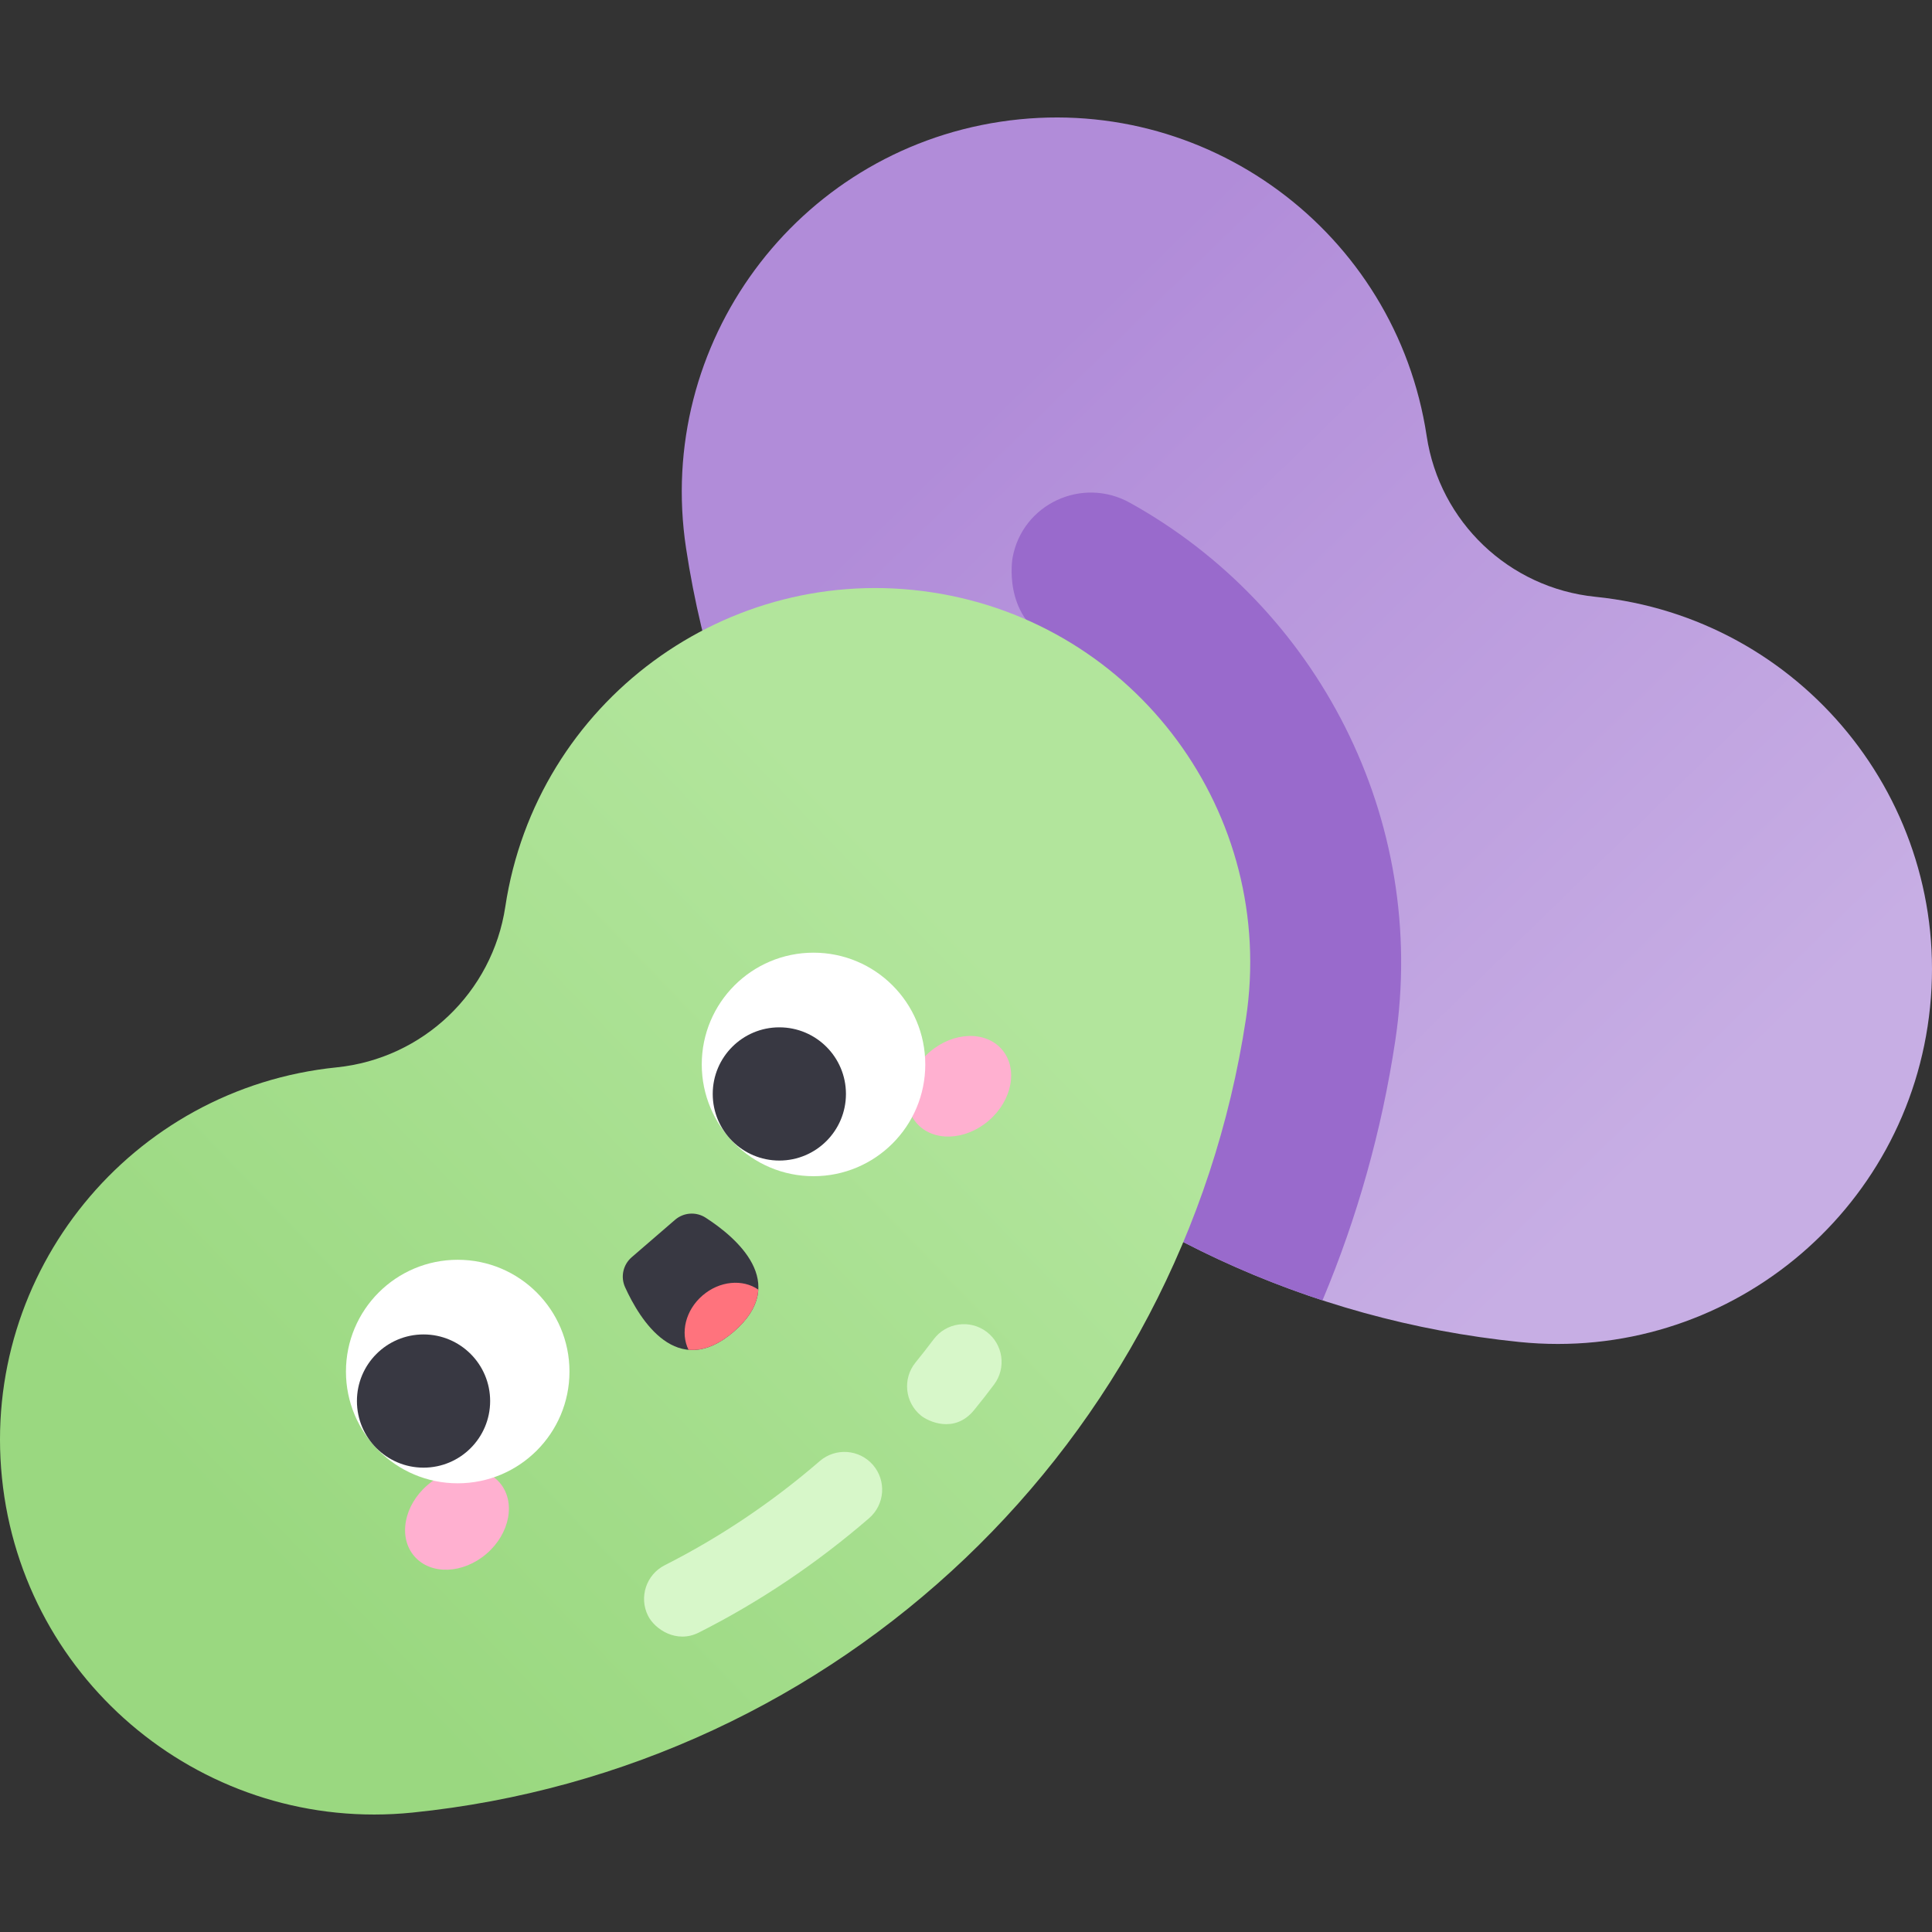 <svg id="Layer_1" enable-background="new 0 0 512 512" height="512" viewBox="0 0 512 512" width="512" xmlns="http://www.w3.org/2000/svg" xmlns:xlink="http://www.w3.org/1999/xlink"><rect x="0" y="0" width="512" height="512" fill="#333333" stroke="none"/><linearGradient id="SVGID_1_" gradientUnits="userSpaceOnUse" x1="251.991" x2="437.88" y1="116.603" y2="307.928"><stop offset="0" stop-color="#b18cd9"/><stop offset="1" stop-color="#c7aee4"/></linearGradient><linearGradient id="SVGID_2_" gradientUnits="userSpaceOnUse" x1="78.703" x2="259.157" y1="423.615" y2="249.683"><stop offset="0" stop-color="#9ad880"/><stop offset="1" stop-color="#b2e59c"/></linearGradient><path d="m256.209 288.264c38.965 37.119 89.943 61.628 146.481 67.381 54.536 5.549 103.244-34.161 108.792-88.697 5.55-54.536-34.163-103.244-88.697-108.793-22.882-2.329-41.261-19.838-44.697-42.58-8.186-54.204-58.763-91.506-112.966-83.318-54.202 8.186-91.505 58.762-83.318 112.965 8.489 56.193 35.44 105.923 74.405 143.042z" fill="url(#SVGID_1_)"/><path d="m350.475 344.608c9.216-21.948 15.686-44.968 19.271-68.705 8.927-59.105-20.876-115.28-70.335-142.679-12.677-7.022-28.5.355-31.075 14.616 0 0-2.715 15.143 9.891 21.804 17.078 9.025 44.098 31.152 48.282 65.038 0 .234-16.258 60.981-23.652 88.596 14.956 8.691 30.896 15.867 47.618 21.33z" fill="#996acc"/><path d="m255.791 412.971c-38.965 37.119-89.943 61.628-146.481 67.381-54.536 5.55-103.244-34.161-108.792-88.697-5.55-54.536 34.162-103.244 88.697-108.793 22.882-2.329 41.261-19.838 44.697-42.58 8.186-54.204 58.763-91.506 112.966-83.318 54.202 8.186 91.505 58.762 83.318 112.965-8.489 56.193-35.44 105.923-74.405 143.042z" fill="url(#SVGID_2_)"/><path d="m244.07 375.142c-4.284-3.485-4.932-9.784-1.447-14.068 1.635-2.011 3.256-4.084 4.818-6.162 3.317-4.416 9.585-5.307 14.001-1.988 4.415 3.317 5.306 9.587 1.988 14.002-1.715 2.283-3.487 4.568-5.293 6.77-5.228 6.373-12.212 2.955-14.067 1.446z" fill="#d7f7c9"/><path d="m171.759 428.239c-2.495-4.928-.522-10.944 4.405-13.439 14.662-7.423 28.483-16.707 41.079-27.596 4.177-3.611 10.492-3.151 14.105 1.025 3.611 4.179 3.152 10.493-1.026 14.105-13.827 11.953-28.998 22.174-45.125 30.309-5.966 3.011-11.676-.924-13.438-4.404z" fill="#d7f7c9"/><ellipse cx="121.267" cy="402.625" fill="#ffb0d0" rx="14.936" ry="12.003" transform="matrix(.757 -.653 .653 .757 -233.607 177.065)"/><ellipse cx="254.328" cy="287.777" fill="#ffb0d0" rx="14.936" ry="12.003" transform="matrix(.757 -.653 .653 .757 -126.235 236.102)"/><circle cx="121.299" cy="363.472" fill="#fff" r="29.618"/><circle cx="112.241" cy="371.291" fill="#383842" r="17.652"/><circle cx="215.591" cy="282.087" fill="#fff" r="29.618"/><circle cx="206.533" cy="289.906" fill="#383842" r="17.652"/><path d="m178.892 323.266-11.492 9.919c-2.277 1.965-2.992 5.193-1.749 7.931 3.916 8.627 13.784 24.758 28.802 11.795 15.018-12.962.503-25.082-7.459-30.217-2.528-1.628-5.825-1.393-8.102.572z" fill="#383842"/><path d="m182.468 357.709c3.529.321 7.528-.95 11.985-4.797s6.299-7.618 6.497-11.156c-4.11-2.853-10.254-2.339-14.776 1.564-4.521 3.903-5.928 9.906-3.706 14.389z" fill="#ff737d"/></svg>